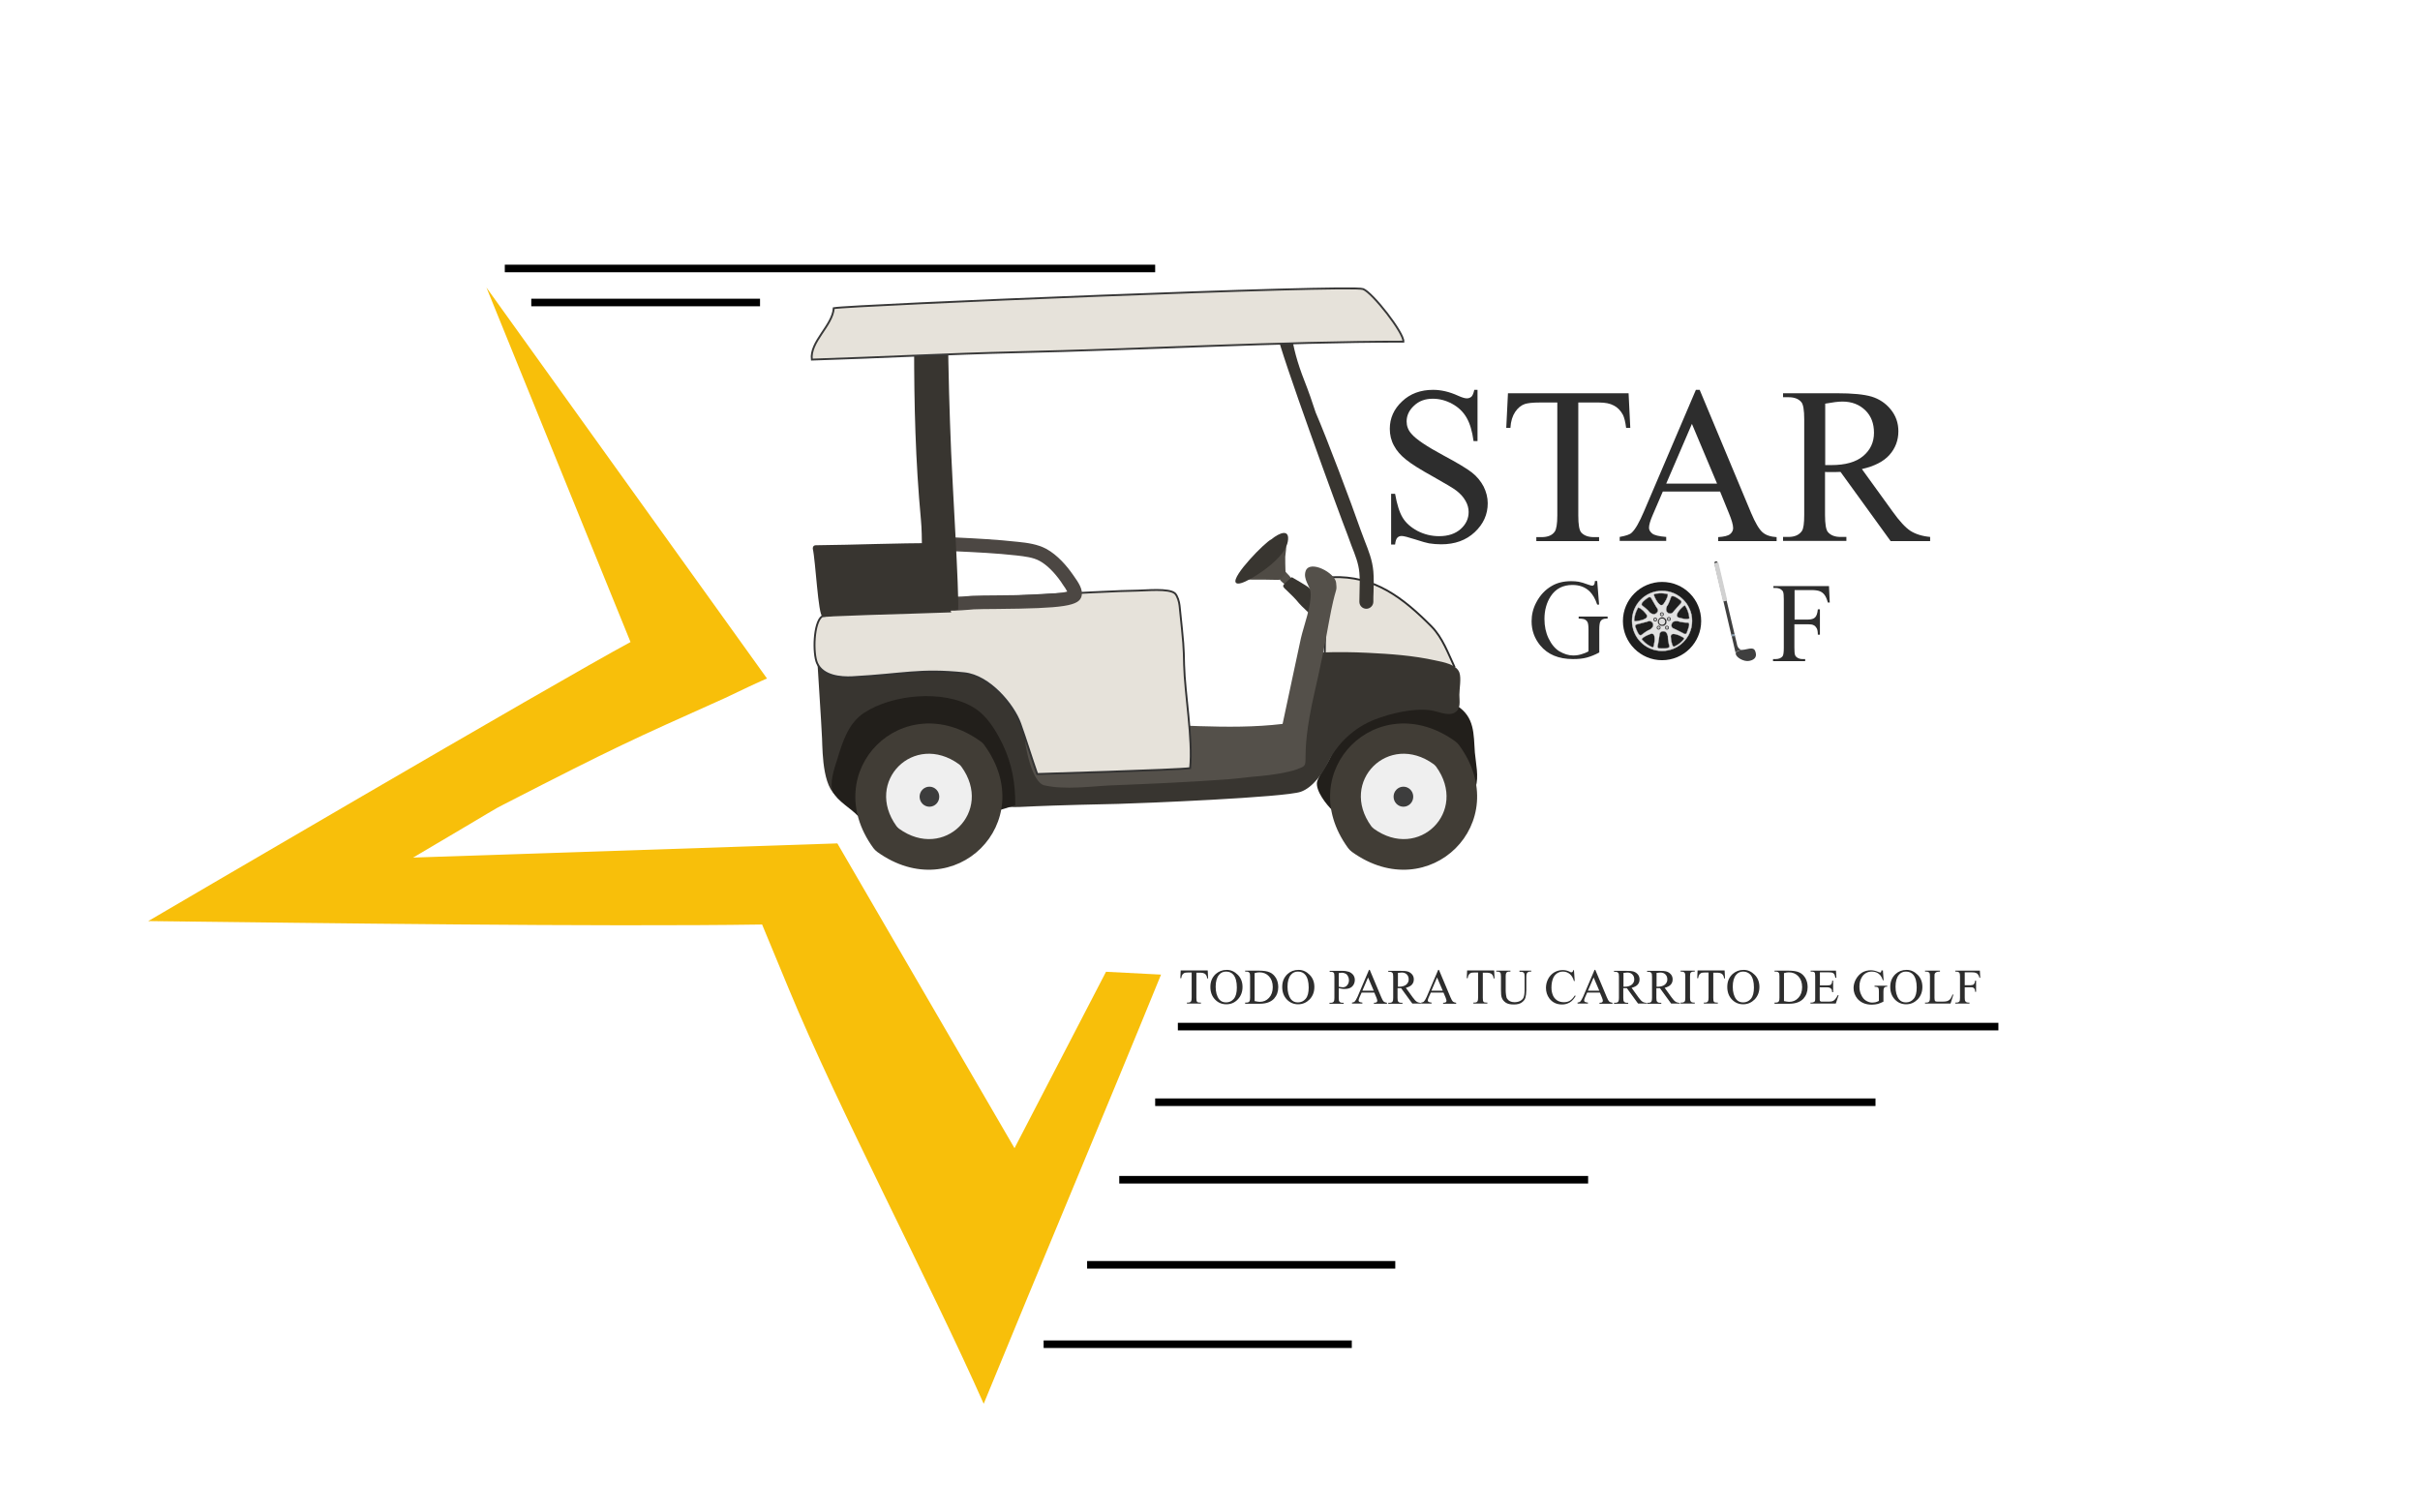 <?xml version="1.0" encoding="utf-8"?>
<!-- Generator: Adobe Illustrator 18.0.0, SVG Export Plug-In . SVG Version: 6.00 Build 0)  -->
<!DOCTYPE svg PUBLIC "-//W3C//DTD SVG 1.1//EN" "http://www.w3.org/Graphics/SVG/1.1/DTD/svg11.dtd">
<svg version="1.1" xmlns="http://www.w3.org/2000/svg" xmlns:xlink="http://www.w3.org/1999/xlink" x="0px" y="0px"
	 viewBox="0 0 1280 800" enable-background="new 0 0 1280 800" xml:space="preserve">
<g id="Carro">
</g>
<g id="Star">
</g>
<g id="Stargolf">
</g>
<g id="Texto">
</g>
<g id="Lineas">
	<g>
		<g>
			<path fill="#221F1B" d="M696.6,413.6c-0.8,4.8,5.1,12.1,8.2,15.1c2.6,2.6,3,2.9,5.9,2.6c3.1-0.4,6.8-3.1,9.8-4.1
				c6.7-2.1,13.5-3.8,20.2-5.9c13.6-4.3,25.9-4.2,39.8-5c1.8-5.5,0.1-12.5-0.4-18.2c-0.7-9.8,0-18.9-9.6-24.9
				c-7.7-4.8-18.9-5.6-27.7-4.1c-7.8,1.3-14,5-20,10c-4.2,3.5-9.5,6.7-12.9,10.9c-3,3.7-5,8-7.2,12.4
				C701,405.8,697.5,410.2,696.6,413.6z"/>
			<path fill="#E6E2DA" stroke="#2B2B2B" stroke-miterlimit="10" d="M704.4,305.3c22.6-1,37.9,11.1,52.8,26.1
				c5.8,5.9,8.8,14.3,12,21.1c-4.3,3.1-12.1,1.8-17.2,1.9c-12.5,0.5-25,0.9-37.4,1.9c-4.4,0.3-8.9,0.4-13.3,0.2
				c-1.2-3.1-0.6-7.1-0.6-10.4c0.1-7.9,0.1-16,1.4-23.8C703.1,316.9,703.5,311.6,704.4,305.3z"/>
			<path fill="#383530" d="M432.4,350.9c2.4,39.7,1.8,27.4,2.4,39.7c0.3,7.8,0.3,29,10.2,31.6c7.4,1.9,12.9-11.2,14.9-15.9
				c2.4-5.7,3.2-10.8,9.2-13.7c18.8-8.9,37.3,3.2,42.4,22.2c2,7.6,6.4,11.5,14.7,11.8c21.8,0.7,0,0,65.2-1.4
				c12.2-0.3,87.9-3.4,96.6-6.4c6.3-2.2,11.7-9.8,14.6-15.8c4.9-9.9,13.7-18.2,24.5-22.4c8.2-3.2,20.5-6.2,29.6-4.9
				c3.7,0.5,9.1,3.2,12.6,1.3c3.6-2,2.6-6,2.6-9.5c0-3.2,1.1-8.8,0-11.8c-1.6-4.3-8.5-5.5-12.8-6.4c-11.8-2.6-23.5-3.4-35.5-4
				c-8-0.4-16.2-0.5-24.2-0.2c-4.9,0.2-5.4,0.9-8,5.5c-5.6,9.9-8.2,20.9-12.3,31.4c-1.6,4.2-3.7,8.3-5.1,12.6
				c-1,3.1-1.2,7.1-3.1,9.7c-6.4-0.3-12.9-2-19.2-2.7c-14.7-1.7-29.4-2.8-44.1-4c-17.9-1.5-36.3-3.4-54.3-4.1
				c-2.5-5.9-1.5-14.4-2.4-20.9c-1.3-8.9-2.1-20.8-7.4-28.6c-8.9-13.1-33.2-13.2-46.8-12c-11.3,1-22.6,3-33.8,4.9
				c-7.8,1.3-16,0.5-23.6,2.3C434.3,340.5,430.8,344.2,432.4,350.9z"/>
			<path fill="#54504A" d="M679.9,302.4c1.2,1.2,2.6,2.7,3.6,4c-1,1.2-2.5,2-3.7,3c-0.8-1-2.4-1.8-2.9-3c-0.4-0.9,0.2-1,1-1.6
				C678.7,304.3,679.2,303.9,679.9,302.4z"/>
			<path fill="#383530" d="M683.3,305.3c-1.2,0.8-2.4,2.2-3.5,3.1c-0.2,0.2-1.1,1-1.1,1.4c-0.1,0.9,1.4,2,2,2.6
				c2.3,2.2,4.4,4.2,6.4,6.7c1.1,1.4,6.5,6.2,7.6,7.5c0.9,1.1-2.7-1.3-1.5-0.5c1.6-1.2,1.9-3.9,2.5-5.6c0.4-1.1,0.8-2.2,1.3-3.1
				c0.1-0.2,0.5-0.6,0.5-0.8c0.1-0.8,2,2,1.6,1.3c-1.4-2.2-5-5.3-6.9-7.1C691.7,310.1,683.3,305.3,683.3,305.3z"/>
			<path fill="#54504A" d="M541.8,386.3c0,8.8,4.2,27.7,10.6,29.1c11.4,2.5,24.1,0.5,35.6,0c20.4-0.8,41-1.7,61.4-3.2
				c5.7-0.4,11.4-1.3,17-1.7c5-0.4,14.8-1.8,19.6-3.6c9-3.4,0,0,9.3-40.7c2.8-12.3,5.3-24,7.5-36.6c3.9-21.4,4.5-15.4,3.9-21.4
				c-0.5-5.2-13.9-12.3-16.1-6.2c-1.5,4.4,2.3,7.9,2.6,11.3c0.6,6.8-3.6,17.7-5.1,24.2c-10,46.7,0,0-9.7,45.4
				c-29.2,3.5-59.4-0.4-88.8,0.1c-9.8,0.2-20.2,0.1-29.9,1.9C553.6,386.1,549.2,378.3,541.8,386.3z"/>
			<path fill="#E6E2DA" stroke="#333333" stroke-miterlimit="10" d="M434.8,326c-4.5,3.3-4.9,19.6-2.6,24.8
				c3.1,6.9,12.5,7.7,18.6,7.4c27.4-1.5,35.5-4.5,59.2-2.1c13.5,1.4,26.1,16.9,29.6,26.6c2.7,7.4,6.3,19.1,9,26.7
				c0,0,73.3-2.1,80.9-3.1c1.5-15.4-2.8-39.3-3.2-54.7c-0.2-10.1-0.2-10.1-2.4-31.3c-0.2-2-1.1-5.1-2.4-6.4
				c-3.1-2.9-15.9-1.5-19.7-1.5c-14.7,0-112.2,5.5-124.9,7.4C465.3,321.5,446,324.2,434.8,326"/>
			<path fill="#4C4743" d="M512.7,322.5c0.9-0.1,1.7-0.1,2.3-0.2c2.6-0.1,7-0.2,12-0.2c35.9-0.3,43.9-1.6,45.1-6.9
				c0.8-3.4-1.6-7-4.3-10.8l-0.5-0.7c-3-4.3-7.9-10.1-13.9-13.4c-4.7-2.5-10.1-3.2-15-3.7c-10.9-1.2-21.9-1.8-32.6-2.3
				c-4.2-0.2-8.3-0.4-12.5-0.6l-3.1-0.2l-0.7,3.1c-1.8,8.4-4,23.8,2.2,32.1c2.5,3.4,7.4,4.3,13.2,4.3
				C507.4,322.9,510,322.7,512.7,322.5z M505.5,291.6c10.6,0.5,21.5,1,32.2,2.2c4.3,0.5,8.8,1,12.2,2.9c3.7,2,7.8,6,11.4,11.2
				l0.5,0.8c1.3,1.8,2.2,3.2,2.7,4.2c-6.1,1.8-27,1.9-37.5,2c-5.1,0-9.6,0.1-12.3,0.2c-0.7,0-1.6,0.1-2.5,0.2
				c-10.7,0.8-13.8-0.1-14.4-1c-2.9-3.9-3.5-12.5-1.5-23.1C499.2,291.3,502.4,291.4,505.5,291.6z"/>
			<g>
				<path fill="#383530" d="M483.5,183c0,31.7,0.7,60.6,3.6,91.9c0.9,9.4,0.2,21.7,1.1,31.1c0.4,4.2-0.2,13.7,1,17.4
					c5.4,0.4,12.2-0.4,17.6-0.9c0.5-9.6-3-65.9-3.7-83c-0.9-21.4-1.5-42.7-1.7-64.2C494.4,175,487.6,179,483.5,183z"/>
				<path fill="#383530" d="M431.6,288.4c21.2-0.2,42.4-1.2,63.5-1.1c3.1,8.8,9.8,16.4,10.6,25.7c0.2,2.8-4.3,8.5-2.5,10.9
					c-14,0.4-28.1,1-44.1,1.4c-6.1,0.2-12.2,0.5-18.3,0.7c-1.3,0-4.8,0.5-5.8,0.1c-2.3-1-3.6-29.3-5.1-35.9
					C429.9,289.3,430.2,288.4,431.6,288.4z"/>
			</g>
			<path fill="#221F1B" d="M453.7,431.5c-3.6-3.9-10.8-7.8-13.1-12.6c-2.1-4.3,0.7-12.5,2.1-16.8c2.8-9.3,5.9-19.6,14.4-25.1
				c15-9.8,41.8-12.3,57.5-3c7.5,4.4,12.1,12.3,15.8,19.8c4.9,10.3,6.7,20.7,6.6,32.1c-14.5,4.8-30.2,8.6-45.4,10.7
				c-8,1.1-21,4.4-28.6,0.1C460.3,435.1,458.7,432.5,453.7,431.5z"/>
			<g>
				<path fill="#413D36" d="M520.7,394.2c29.6,40.7-15.8,85.8-56.7,56.4c-0.8-0.6-1.5-1.3-2.1-2.1c-29.6-40.7,15.8-85.8,56.7-56.4
					C519.4,392.6,520.2,393.4,520.7,394.2z"/>
				<path fill="#EFEFEF" d="M508.5,405.5c17.2,23.7-9.2,50-33,32.8c-0.5-0.4-0.9-0.8-1.3-1.3c-17.2-23.7,9.2-50,33-32.8
					C507.7,404.6,508.2,405,508.5,405.5z"/>
			</g>
			<g>
				<path fill="#413D36" d="M771.8,394.2c29.6,40.7-15.8,85.8-56.7,56.4c-0.8-0.6-1.5-1.3-2.1-2.1c-29.6-40.7,15.8-85.8,56.7-56.4
					C770.5,392.7,771.2,393.4,771.8,394.2z"/>
				<path fill="#EFEFEF" d="M759.6,405.5c17.2,23.7-9.2,50-33,32.8c-0.5-0.4-0.9-0.8-1.3-1.3c-17.2-23.7,9.2-50,33-32.8
					C758.8,404.6,759.2,405,759.6,405.5z"/>
			</g>
			<path fill="#383530" d="M712.7,282.8c-4-10.1-36.1-98-37-105.8c-0.2-2,1.2-3.8,3.3-4c2-0.2,3.8,1.2,4.1,3.2
				c0.8,7.2,3.1,15.7,6.8,25.1c2.2,5.6,4.2,11.3,6,16.9c2.5,7.2-3.1-7,0,0c5.7,13.1,18.9,48.1,23.8,62.2c0.7,1.9,1.4,3.7,2.1,5.6
				c2,5.1,4.1,10.3,4.6,16.2c0.3,3.6,0.2,7.3,0.1,10.9c-0.1,1.7-0.1,3.5-0.1,5.2c0,2-1.7,3.7-3.7,3.7c-2,0-3.7-1.6-3.7-3.7
				c0-1.8,0.1-3.6,0.1-5.4c0.1-3.4,0.2-6.8-0.1-10c-0.4-4.8-2.2-9.3-4.1-14.1C714.2,286.8,713.4,284.8,712.7,282.8"/>
			<path fill="#E6E2DA" stroke="#383838" stroke-miterlimit="10" d="M721,152.9c5,1.9,21.7,23.3,21.3,27.8
				c-64.9,0-139.7,4.2-204.5,5.6c-36.2,0.8-72.7,2.8-108.4,3.9c-1.2-9.4,11-18,11.6-27.2C449.3,161.4,714.7,150.4,721,152.9z"/>
			<path fill="#4F4B45" d="M680.3,289.4c0,1.7-0.4,3.4-0.5,5.1c0,2.3,0,4.6,0.1,6.9c0,0.5,0.1,1,0.1,1.5c-0.1,0.7-0.7,1.4-1.2,2
				c-0.5,0.6-1.3,1.3-2,1.7c-0.4,0.2-1.1,0.1-1.6,0.1c-1.9,0-3.8-0.1-5.7-0.1c-2,0-4.1,0-6.1,0c-1,0-1.8,0-2.7-0.1
				c-0.4-0.1-0.8-0.2-1.1-0.2c1.2-0.7,2.4-1.3,3.5-2.3c2.2-1.8,4-4.1,6.2-5.8c1.2-1,2.5-1.8,3.6-2.9c0.9-0.9,1.7-1.9,2.6-2.9
				c0.5-0.6,1.1-1.1,1.6-1.7c0.4-0.5,0.7-1.1,1.1-1.4c0.5-0.4,1.3-0.7,1.9-0.8"/>
			<path fill="#383530" d="M672.4,285.3c-3.2,1.4-20.9,19.4-18.8,22.8c1.8,2.8,13.4-5.4,14.9-6.5c4.8-3.5,12.4-9.8,12.8-16.3
				C681.7,280.1,677.1,281.5,672.4,285.3z"/>
			<ellipse fill="#3D3D3D" cx="742.3" cy="421.4" rx="5.2" ry="5.3"/>
			<ellipse fill="#3D3D3D" cx="491.6" cy="421.4" rx="5.2" ry="5.3"/>
		</g>
		<path fill="#F8BF0A" d="M585,514L585,514l-48.4,93.3l0,0l-93.7-161.2l0,0l0,0l0,0l-224.4,7.5l0,0c46-27.1,42-25.1,47.9-28.1
			c60.2-30.9,66.7-33.7,117.1-56.3c20.6-9.9,22.2-10.3,22.2-10.3L257.3,152.1l0,0l76.2,187.5l0,0C295.1,360.2,78.4,487.2,78.4,487.2
			s25.8-15.1,0,0l0,0c0,0,30.4,0.6,24.7,0.5c-24.7-0.5-25.8-0.5-22.8-0.5c85.7,1,237.1,3.1,322.8,1.8c0,0,4.6,11.2,14,33.8
			c26.7,64.5,74.9,155.8,103.2,219.7l0,0c29.1-71.1,65.2-156.8,93.8-227c0,0,0,0,0,0"/>
		<g>
			<path fill="#2D2D2D" d="M781.5,206.2v27.1h-2.1c-0.7-5.2-1.9-9.3-3.7-12.4c-1.8-3.1-4.3-5.5-7.6-7.3c-3.3-1.8-6.7-2.7-10.3-2.7
				c-4,0-7.3,1.2-9.9,3.7c-2.6,2.4-3.9,5.2-3.9,8.3c0,2.4,0.8,4.6,2.5,6.5c2.4,2.9,8.1,6.7,17,11.5c7.3,3.9,12.3,6.9,15,9
				c2.7,2.1,4.7,4.6,6.2,7.4c1.4,2.8,2.2,5.8,2.2,8.9c0,5.9-2.3,11-6.9,15.3c-4.6,4.3-10.5,6.4-17.7,6.4c-2.3,0-4.4-0.2-6.4-0.5
				c-1.2-0.2-3.7-0.9-7.4-2.1c-3.7-1.2-6.1-1.8-7.1-1.8c-1,0-1.7,0.3-2.3,0.9c-0.6,0.6-1,1.8-1.2,3.6h-2.1v-26.8h2.1
				c1,5.6,2.3,9.8,4,12.6c1.7,2.8,4.3,5.1,7.8,7c3.5,1.8,7.3,2.8,11.5,2.8c4.8,0,8.6-1.3,11.4-3.8s4.2-5.5,4.2-9
				c0-1.9-0.5-3.9-1.6-5.8c-1.1-2-2.7-3.8-4.9-5.5c-1.5-1.2-5.6-3.6-12.3-7.4c-6.7-3.7-11.5-6.7-14.3-9c-2.8-2.2-5-4.7-6.4-7.4
				c-1.5-2.7-2.2-5.7-2.2-8.9c0-5.6,2.2-10.5,6.5-14.5c4.3-4.1,9.8-6.1,16.4-6.1c4.2,0,8.6,1,13.2,3.1c2.2,1,3.7,1.4,4.6,1.4
				c1,0,1.8-0.3,2.5-0.9c0.6-0.6,1.1-1.8,1.5-3.6H781.5z"/>
			<path fill="#2D2D2D" d="M861.4,208l0.9,18.3h-2.2c-0.4-3.2-1-5.5-1.7-6.9c-1.2-2.2-2.8-3.9-4.8-4.9c-2-1.1-4.6-1.6-7.8-1.6h-11
				v59.8c0,4.8,0.5,7.8,1.6,9c1.5,1.6,3.7,2.4,6.7,2.4h2.7v2.1h-33.2v-2.1h2.8c3.3,0,5.7-1,7-3c0.8-1.2,1.3-4,1.3-8.4v-59.8h-9.4
				c-3.7,0-6.2,0.3-7.8,0.8c-2,0.7-3.7,2.1-5.1,4.2c-1.4,2.1-2.3,4.9-2.5,8.4h-2.2l0.9-18.3H861.4z"/>
			<path fill="#2D2D2D" d="M909.8,260h-30.3l-5.3,12.3c-1.3,3-2,5.3-2,6.8c0,1.2,0.6,2.2,1.7,3.1c1.1,0.9,3.6,1.5,7.4,1.8v2.1h-24.6
				v-2.1c3.3-0.6,5.4-1.3,6.3-2.2c2-1.8,4.1-5.6,6.5-11.2l27.5-64.4h2l27.2,65.1c2.2,5.2,4.2,8.6,6,10.2s4.3,2.4,7.5,2.6v2.1h-30.9
				v-2.1c3.1-0.2,5.2-0.7,6.3-1.6c1.1-0.9,1.6-2,1.6-3.2c0-1.7-0.8-4.4-2.3-8L909.8,260z M908.2,255.8l-13.3-31.6l-13.6,31.6H908.2z
				"/>
			<path fill="#2D2D2D" d="M1020.9,286.2H1000l-26.5-36.6c-2,0.1-3.6,0.1-4.8,0.1c-0.5,0-1,0-1.6,0c-0.6,0-1.2,0-1.8-0.1v22.7
				c0,4.9,0.5,8,1.6,9.2c1.5,1.7,3.7,2.5,6.6,2.5h3.1v2.1h-33.5v-2.1h2.9c3.3,0,5.7-1.1,7.1-3.2c0.8-1.2,1.2-4,1.2-8.5v-50.5
				c0-4.9-0.5-8-1.6-9.2c-1.5-1.7-3.7-2.5-6.7-2.5h-2.9V208h28.5c8.3,0,14.4,0.6,18.4,1.8c3.9,1.2,7.3,3.4,10,6.7
				c2.7,3.3,4.1,7.1,4.1,11.6c0,4.8-1.6,9-4.7,12.5c-3.1,3.5-8,6-14.6,7.5l16.2,22.4c3.7,5.2,6.9,8.6,9.5,10.3
				c2.7,1.7,6.1,2.8,10.4,3.2V286.2z M965.4,246c0.7,0,1.4,0,1.9,0c0.5,0,1,0,1.3,0c7.5,0,13.1-1.6,16.9-4.8
				c3.8-3.2,5.7-7.3,5.7-12.3c0-4.9-1.5-8.9-4.6-11.9s-7.1-4.6-12.1-4.6c-2.2,0-5.2,0.4-9.1,1.1V246z"/>
		</g>
		<g>
			<g>
				<g>
					<path fill="#1E1E1E" d="M879.1,307.8c-11.4,0-20.7,9.3-20.7,20.7c0,11.4,9.3,20.7,20.7,20.7c11.4,0,20.7-9.3,20.7-20.7
						C899.8,317,890.6,307.8,879.1,307.8z"/>
				</g>
				<radialGradient id="SVGID_1_" cx="879.131" cy="328.465" r="16.01" gradientUnits="userSpaceOnUse">
					<stop  offset="0" style="stop-color:#E5E2DF"/>
					<stop  offset="0" style="stop-color:#DED9D6"/>
					<stop  offset="6.299578e-002" style="stop-color:#CFCAC9"/>
					<stop  offset="0.183" style="stop-color:#A8A4A7"/>
					<stop  offset="0.264" style="stop-color:#8B878D"/>
					<stop  offset="0.522" style="stop-color:#F3F4F4"/>
					<stop  offset="0.584" style="stop-color:#E5E5E6"/>
					<stop  offset="0.703" style="stop-color:#C0BEC0"/>
					<stop  offset="0.865" style="stop-color:#858085"/>
					<stop  offset="0.876" style="stop-color:#807B80"/>
					<stop  offset="1" style="stop-color:#D1D3D4"/>
					<stop  offset="1" style="stop-color:#A7A9AC"/>
				</radialGradient>
				<path fill="#E2E2E2" stroke="url(#SVGID_1_)" stroke-width="0.186" stroke-miterlimit="10" d="M879.1,312.5
					c-8.8,0-15.9,7.1-15.9,15.9c0,8.8,7.1,15.9,15.9,15.9c8.8,0,15.9-7.1,15.9-15.9C895,319.7,887.9,312.5,879.1,312.5z
					 M890.7,320.5l0.5-0.2c2.2,3.2,2.3,6.8,2.3,6.8c-1.8,0.7-4.4-0.1-5.6-0.4c-1.2-0.3-1-1.5-1-1.5
					C887.4,323,890.7,320.5,890.7,320.5z M874.9,314.3c3.8-1.1,7.2,0,7.2,0c0,1.9-1.5,4.2-2.2,5.2c-0.7,1-1.7,0.5-1.7,0.5
					c-2-1.2-3.3-5.1-3.3-5.1V314.3z M864.4,328.3c0.1-3.9,2.1-6.9,2.1-6.9c1.9,0.5,3.6,2.6,4.4,3.6c0.8,0.9,0,1.8,0,1.8
					c-1.7,1.5-5.8,1.7-5.8,1.7L864.4,328.3z M866.9,335.5c-0.5-0.5-1.6-3-1.9-4.1c-0.3-1,1.1-1.2,1.1-1.2l5.4-1.5
					c1.9-0.8,2.7,1,2.7,1c0.9,1.9-1.4,3.3-1.4,3.3c-1.5,0.5-4,2.3-4.6,2.8C867.6,336.3,866.9,335.5,866.9,335.5z M874.5,342
					l-0.3,0.4c-3.6-1.4-5.8-4.3-5.8-4.3c1.1-1.6,3.7-2.4,4.8-2.9c1.1-0.4,1.7,0.7,1.7,0.7C875.8,338.1,874.5,342,874.5,342z
					 M876.1,324.3c-1.6,1.4-3.6-0.4-3.6-0.4c-0.9-1.3-3.3-3.2-3.9-3.7c-0.6-0.5,0-1.3,0-1.3c0.3-0.7,2.5-2.4,3.4-2.9
					c0.9-0.6,1.5,0.7,1.5,0.7l2.9,4.8C877.7,323.1,876.1,324.3,876.1,324.3z M882.1,342.7c-0.7,0.3-3.4,0.3-4.5,0.2
					c-1.1-0.1-0.7-1.5-0.7-1.5l0.8-5.5c0.1-2.1,2-2,2-2c2.1-0.1,2.5,2.6,2.5,2.6c-0.1,1.6,0.6,4.6,0.7,5.3
					C883.1,342.4,882.1,342.7,882.1,342.7z M882.3,324.2c-1.8-1.1-0.7-3.5-0.7-3.5c1-1.2,2-4.1,2.3-4.9c0.3-0.7,1.3-0.4,1.3-0.4
					c0.7,0.1,3,1.6,3.8,2.3c0.8,0.7-0.2,1.6-0.2,1.6l-3.6,4.2C883.9,325.3,882.3,324.2,882.3,324.2z M885.2,342.1
					c-1.2-1.5-1.4-4.2-1.5-5.4c-0.1-1.2,1.1-1.4,1.1-1.4c2.3-0.2,5.7,2.1,5.7,2.1l0.3,0.4C888.6,340.9,885.2,342.1,885.2,342.1z
					 M892.1,334.8c-0.5,1-1.6,0.2-1.6,0.2l-5-2.4c-2-0.7-1.3-2.5-1.3-2.5c0.5-2,3.2-1.6,3.2-1.6c1.5,0.6,4.5,0.9,5.3,0.9
					c0.8,0.1,0.7,1.1,0.7,1.1C893.4,331.2,892.5,333.8,892.1,334.8z M881.5,328.8c0,1.3-1,2.3-2.3,2.3c-1.3,0-2.3-1-2.3-2.3
					c0-1.3,1-2.3,2.3-2.3C880.4,326.5,881.5,327.5,881.5,328.8z"/>
				<g>
					<g>
						<g>
							<circle fill="#1B1A1C" cx="882.7" cy="327.4" r="1"/>
							<circle fill="#C1C1C1" cx="882.7" cy="327.4" r="0.7"/>
						</g>
						<g>
							<circle fill="#1B1A1C" cx="879" cy="324.9" r="1"/>
							<circle fill="#C1C1C1" cx="879" cy="324.9" r="0.7"/>
						</g>
						<g>
							<circle fill="#1B1A1C" cx="875.5" cy="327.7" r="1"/>
							<circle fill="#C1C1C1" cx="875.5" cy="327.7" r="0.7"/>
						</g>
						<g>
							<circle fill="#1B1A1C" cx="877.3" cy="332" r="1"/>
							<circle fill="#C1C1C1" cx="877.3" cy="332" r="0.7"/>
						</g>
						<g>
							<circle fill="#1B1A1C" cx="881.7" cy="332" r="1"/>
							<circle fill="#C1C1C1" cx="881.7" cy="332" r="0.7"/>
						</g>
					</g>
					<circle fill="#DDDDDD" cx="879.1" cy="328.8" r="1.7"/>
				</g>
			</g>
			<g>
				<path fill="#3F3F3F" d="M928.7,345.5c0.5,2.5-1.3,3.7-3.7,4.1c-2.8,0.4-6.5-1.8-6.9-3.6c0,0,0-0.1,0-0.1c-0.1-0.9,0.5-1.5,2.6-2
					c0,0,0,0,0,0c0.3-0.1,0.7-0.1,1.1-0.2l0.2,0c0.2,0,0.5-0.1,0.7-0.1C926.8,342.7,928.1,342.5,928.7,345.5z"/>
				<path fill="#3F3F3F" d="M921.8,343.6c-0.4,0.1-0.7,0.1-1.1,0.2c0,0,0,0,0,0c-2.1,0.5-2.8,1-2.6,2l-2.1-9l-0.3-1.1l-4.1-17.5
					l-4.8-20.2l0-0.2c-0.1-0.4,0.2-0.8,0.7-0.9c0.5-0.1,0.9,0.2,1,0.6l9.2,39l1,4.1l0,0.1c0,0.1,0.1,0.3,0.1,0.4l0,0.1
					C919.1,342.1,919.8,343.9,921.8,343.6z"/>
				<polygon fill="#899CAD" points="915.7,335.6 917.4,335.3 917.7,336.4 916,336.7 				"/>
				<path fill="#D1D1D1" d="M911.2,317.7c0.1,0.3,0.3,0.4,0.6,0.4l1.3-0.3c0.3-0.1,0.5-0.3,0.4-0.6l-4.5-19.3
					c-0.1-0.3-0.3-0.4-0.6-0.4l-1.3,0.3c-0.3,0.1-0.5,0.3-0.4,0.6L911.2,317.7z"/>
			</g>
			<path fill="#2D2D2D" d="M844.8,307.3l1,12.5h-1c-1-3.1-2.4-5.4-4-7c-2.4-2.3-5.4-3.4-9.1-3.4c-5,0-8.9,2-11.5,6
				c-2.2,3.4-3.3,7.4-3.3,12c0,3.8,0.7,7.2,2.2,10.3c1.5,3.1,3.4,5.4,5.7,6.8c2.4,1.4,4.8,2.2,7.3,2.2c1.5,0,2.9-0.2,4.2-0.6
				c1.4-0.4,2.7-0.9,3.9-1.6V333c0-2-0.2-3.3-0.5-3.9c-0.3-0.6-0.8-1.1-1.4-1.4c-0.6-0.3-1.7-0.5-3.3-0.5v-1.1h15.3v1.1h-0.7
				c-1.5,0-2.6,0.5-3.1,1.5c-0.4,0.7-0.6,2.1-0.6,4.3v12.1c-2.2,1.2-4.4,2.1-6.6,2.7c-2.2,0.6-4.6,0.8-7.3,0.8
				c-7.6,0-13.4-2.4-17.4-7.3c-3-3.7-4.5-7.9-4.5-12.7c0-3.5,0.8-6.8,2.5-10c2-3.8,4.7-6.7,8.2-8.7c2.9-1.7,6.3-2.5,10.3-2.5
				c1.4,0,2.7,0.1,3.9,0.3c1.2,0.2,2.8,0.7,5,1.5c1.1,0.4,1.8,0.6,2.2,0.6c0.4,0,0.7-0.2,0.9-0.5c0.3-0.3,0.4-1,0.5-2H844.8z"/>
			<path fill="#2D2D2D" d="M949.2,312.2v15.5h7.2c1.6,0,2.9-0.4,3.6-1.1c0.8-0.7,1.3-2.2,1.5-4.3h1.1v13.4h-1.1
				c0-1.5-0.2-2.7-0.6-3.4c-0.4-0.7-0.9-1.3-1.6-1.6c-0.7-0.4-1.7-0.5-3-0.5h-7.2v12.4c0,2,0.1,3.3,0.4,4c0.2,0.5,0.6,0.9,1.2,1.3
				c0.9,0.5,1.7,0.7,2.7,0.7h1.4v1.1h-17v-1.1h1.4c1.6,0,2.8-0.5,3.6-1.4c0.5-0.6,0.7-2.1,0.7-4.5V317c0-2-0.1-3.3-0.4-4
				c-0.2-0.5-0.6-0.9-1.2-1.3c-0.8-0.5-1.7-0.7-2.7-0.7H938V310h29.4l0.4,8.7h-1c-0.5-1.8-1.1-3.2-1.8-4.1c-0.7-0.9-1.5-1.5-2.5-1.9
				c-1-0.4-2.5-0.6-4.6-0.6H949.2z"/>
		</g>
		<g>
			<path fill="#2D2D2D" d="M638.8,513.4l0.2,4.1h-0.5c-0.1-0.7-0.2-1.2-0.4-1.5c-0.3-0.5-0.6-0.9-1.1-1.1c-0.4-0.2-1-0.4-1.7-0.4
				h-2.5v13.3c0,1.1,0.1,1.7,0.3,2c0.3,0.4,0.8,0.5,1.5,0.5h0.6v0.5h-7.4v-0.5h0.6c0.7,0,1.3-0.2,1.6-0.7c0.2-0.3,0.3-0.9,0.3-1.9
				v-13.3h-2.1c-0.8,0-1.4,0.1-1.7,0.2c-0.4,0.2-0.8,0.5-1.1,0.9s-0.5,1.1-0.6,1.9h-0.5l0.2-4.1H638.8z"/>
			<path fill="#2D2D2D" d="M648.8,513c2.3,0,4.2,0.9,5.9,2.6c1.7,1.7,2.5,3.9,2.5,6.4c0,2.6-0.8,4.8-2.5,6.6s-3.7,2.6-6.1,2.6
				c-2.4,0-4.4-0.9-6-2.6c-1.6-1.7-2.4-3.9-2.4-6.6c0-2.8,0.9-5,2.8-6.8C644.6,513.8,646.5,513,648.8,513z M648.5,513.9
				c-1.6,0-2.8,0.6-3.7,1.7c-1.2,1.4-1.8,3.5-1.8,6.3c0,2.8,0.6,5,1.8,6.6c0.9,1.2,2.2,1.7,3.7,1.7c1.6,0,3-0.6,4.1-1.9
				c1.1-1.3,1.6-3.3,1.6-6c0-3-0.6-5.2-1.8-6.7C651.5,514.5,650.2,513.9,648.5,513.9z"/>
			<path fill="#2D2D2D" d="M658.6,530.8v-0.5h0.7c0.7,0,1.3-0.2,1.6-0.7c0.2-0.3,0.3-0.9,0.3-1.9v-11.2c0-1.1-0.1-1.8-0.4-2
				c-0.3-0.4-0.8-0.6-1.5-0.6h-0.7v-0.5h7.1c2.6,0,4.6,0.3,5.9,0.9c1.4,0.6,2.4,1.6,3.3,3c0.8,1.4,1.2,3,1.2,4.8
				c0,2.4-0.7,4.4-2.2,6.1c-1.7,1.8-4.2,2.7-7.5,2.7H658.6z M663.6,529.5c1.1,0.2,2,0.4,2.7,0.4c2,0,3.6-0.7,4.9-2.1
				c1.3-1.4,2-3.3,2-5.7c0-2.4-0.7-4.3-2-5.7c-1.3-1.4-3-2.1-5-2.1c-0.8,0-1.6,0.1-2.6,0.4V529.5z"/>
			<path fill="#2D2D2D" d="M686.8,513c2.3,0,4.2,0.9,5.9,2.6c1.7,1.7,2.5,3.9,2.5,6.4c0,2.6-0.8,4.8-2.5,6.6
				c-1.7,1.7-3.7,2.6-6.1,2.6c-2.4,0-4.4-0.9-6-2.6c-1.6-1.7-2.4-3.9-2.4-6.6c0-2.8,0.9-5,2.8-6.8C682.5,513.8,684.5,513,686.8,513z
				 M686.5,513.9c-1.6,0-2.8,0.6-3.7,1.7c-1.2,1.4-1.8,3.5-1.8,6.3c0,2.8,0.6,5,1.8,6.6c0.9,1.2,2.2,1.7,3.7,1.7
				c1.6,0,3-0.6,4.1-1.9c1.1-1.3,1.6-3.3,1.6-6c0-3-0.6-5.2-1.8-6.7C689.5,514.5,688.2,513.9,686.5,513.9z"/>
			<path fill="#2D2D2D" d="M708.1,522.7v5.1c0,1.1,0.1,1.8,0.4,2c0.3,0.4,0.8,0.6,1.5,0.6h0.7v0.5h-7.5v-0.5h0.7
				c0.7,0,1.3-0.2,1.6-0.7c0.2-0.3,0.3-0.9,0.3-1.9v-11.2c0-1.1-0.1-1.8-0.3-2c-0.3-0.4-0.8-0.6-1.5-0.6h-0.7v-0.5h6.4
				c1.6,0,2.8,0.2,3.7,0.5c0.9,0.3,1.7,0.9,2.3,1.6c0.6,0.8,0.9,1.7,0.9,2.7c0,1.4-0.5,2.6-1.4,3.5c-0.9,0.9-2.3,1.3-4,1.3
				c-0.4,0-0.9,0-1.4-0.1C709.2,522.9,708.6,522.8,708.1,522.7z M708.1,521.9c0.5,0.1,0.9,0.1,1.2,0.2c0.4,0,0.6,0.1,0.9,0.1
				c0.9,0,1.7-0.3,2.3-1c0.6-0.7,1-1.6,1-2.7c0-0.8-0.2-1.5-0.5-2.1c-0.3-0.6-0.7-1.1-1.3-1.4c-0.6-0.3-1.2-0.5-1.9-0.5
				c-0.4,0-1,0.1-1.7,0.2V521.9z"/>
			<path fill="#2D2D2D" d="M726.9,525h-6.7l-1.2,2.7c-0.3,0.7-0.4,1.2-0.4,1.5c0,0.3,0.1,0.5,0.4,0.7c0.3,0.2,0.8,0.3,1.6,0.4v0.5
				h-5.5v-0.5c0.7-0.1,1.2-0.3,1.4-0.5c0.4-0.4,0.9-1.2,1.5-2.5l6.1-14.3h0.4l6.1,14.5c0.5,1.2,0.9,1.9,1.3,2.3
				c0.4,0.3,1,0.5,1.7,0.6v0.5h-6.9v-0.5c0.7,0,1.2-0.1,1.4-0.3c0.2-0.2,0.4-0.4,0.4-0.7c0-0.4-0.2-1-0.5-1.8L726.9,525z M726.6,524
				l-3-7l-3,7H726.6z"/>
			<path fill="#2D2D2D" d="M751.7,530.8H747l-5.9-8.1c-0.4,0-0.8,0-1.1,0c-0.1,0-0.2,0-0.4,0c-0.1,0-0.3,0-0.4,0v5.1
				c0,1.1,0.1,1.8,0.4,2c0.3,0.4,0.8,0.6,1.5,0.6h0.7v0.5h-7.5v-0.5h0.7c0.7,0,1.3-0.2,1.6-0.7c0.2-0.3,0.3-0.9,0.3-1.9v-11.2
				c0-1.1-0.1-1.8-0.4-2c-0.3-0.4-0.8-0.6-1.5-0.6h-0.7v-0.5h6.3c1.8,0,3.2,0.1,4.1,0.4c0.9,0.3,1.6,0.8,2.2,1.5
				c0.6,0.7,0.9,1.6,0.9,2.6c0,1.1-0.3,2-1,2.8c-0.7,0.8-1.8,1.3-3.2,1.7l3.6,5c0.8,1.1,1.5,1.9,2.1,2.3c0.6,0.4,1.4,0.6,2.3,0.7
				V530.8z M739.3,521.9c0.2,0,0.3,0,0.4,0c0.1,0,0.2,0,0.3,0c1.7,0,2.9-0.4,3.8-1.1c0.8-0.7,1.3-1.6,1.3-2.7c0-1.1-0.3-2-1-2.7
				c-0.7-0.7-1.6-1-2.7-1c-0.5,0-1.2,0.1-2,0.2V521.9z"/>
			<path fill="#2D2D2D" d="M763.5,525h-6.7l-1.2,2.7c-0.3,0.7-0.4,1.2-0.4,1.5c0,0.3,0.1,0.5,0.4,0.7c0.3,0.2,0.8,0.3,1.6,0.4v0.5
				h-5.5v-0.5c0.7-0.1,1.2-0.3,1.4-0.5c0.4-0.4,0.9-1.2,1.5-2.5l6.1-14.3h0.4l6.1,14.5c0.5,1.2,0.9,1.9,1.3,2.3
				c0.4,0.3,1,0.5,1.7,0.6v0.5h-6.9v-0.5c0.7,0,1.2-0.1,1.4-0.3c0.2-0.2,0.4-0.4,0.4-0.7c0-0.4-0.2-1-0.5-1.8L763.5,525z M763.1,524
				l-3-7l-3,7H763.1z"/>
			<path fill="#2D2D2D" d="M790.3,513.4l0.2,4.1H790c-0.1-0.7-0.2-1.2-0.4-1.5c-0.3-0.5-0.6-0.9-1.1-1.1c-0.4-0.2-1-0.4-1.7-0.4
				h-2.5v13.3c0,1.1,0.1,1.7,0.3,2c0.3,0.4,0.8,0.5,1.5,0.5h0.6v0.5h-7.4v-0.5h0.6c0.7,0,1.3-0.2,1.6-0.7c0.2-0.3,0.3-0.9,0.3-1.9
				v-13.3h-2.1c-0.8,0-1.4,0.1-1.7,0.2c-0.4,0.2-0.8,0.5-1.1,0.9c-0.3,0.5-0.5,1.1-0.6,1.9h-0.5l0.2-4.1H790.3z"/>
			<path fill="#2D2D2D" d="M803.7,513.9v-0.5h6.2v0.5h-0.7c-0.7,0-1.2,0.3-1.6,0.9c-0.2,0.3-0.3,0.9-0.3,1.8v7.1
				c0,1.7-0.2,3.1-0.5,4.1c-0.3,1-1,1.8-2,2.5c-1,0.7-2.4,1-4.1,1c-1.9,0-3.3-0.3-4.3-1c-1-0.7-1.7-1.5-2.1-2.7
				c-0.3-0.8-0.4-2.2-0.4-4.3v-6.8c0-1.1-0.1-1.8-0.4-2.1c-0.3-0.3-0.8-0.5-1.4-0.5h-0.7v-0.5h7.5v0.5h-0.7c-0.7,0-1.2,0.2-1.5,0.7
				c-0.2,0.3-0.3,0.9-0.3,1.9v7.6c0,0.7,0.1,1.5,0.2,2.3c0.1,0.9,0.3,1.6,0.7,2c0.3,0.5,0.8,0.9,1.4,1.2c0.6,0.3,1.4,0.5,2.3,0.5
				c1.1,0,2.2-0.2,3.1-0.7c0.9-0.5,1.5-1.1,1.8-1.9c0.3-0.8,0.5-2.1,0.5-3.9v-7c0-1.1-0.1-1.8-0.4-2c-0.3-0.4-0.8-0.6-1.5-0.6H803.7
				z"/>
			<path fill="#2D2D2D" d="M832.5,513l0.4,5.9h-0.4c-0.5-1.8-1.3-3-2.3-3.8s-2.2-1.2-3.5-1.2c-1.2,0-2.2,0.3-3.1,0.9
				c-0.9,0.6-1.7,1.5-2.2,2.8c-0.5,1.3-0.8,2.9-0.8,4.8c0,1.6,0.3,2.9,0.8,4.1c0.5,1.2,1.3,2,2.3,2.7c1,0.6,2.2,0.9,3.5,0.9
				c1.1,0,2.1-0.2,3-0.7c0.9-0.5,1.8-1.4,2.8-2.9l0.4,0.3c-0.9,1.5-1.9,2.7-3.1,3.4c-1.2,0.7-2.5,1.1-4.1,1.1
				c-2.9,0-5.1-1.1-6.7-3.2c-1.2-1.6-1.8-3.5-1.8-5.6c0-1.7,0.4-3.3,1.2-4.8c0.8-1.5,1.9-2.6,3.2-3.4c1.4-0.8,2.9-1.2,4.5-1.2
				c1.3,0,2.5,0.3,3.7,0.9c0.4,0.2,0.6,0.3,0.8,0.3c0.2,0,0.4-0.1,0.6-0.2c0.2-0.2,0.4-0.6,0.5-1H832.5z"/>
			<path fill="#2D2D2D" d="M846.2,525h-6.7l-1.2,2.7c-0.3,0.7-0.4,1.2-0.4,1.5c0,0.3,0.1,0.5,0.4,0.7c0.3,0.2,0.8,0.3,1.6,0.4v0.5
				h-5.5v-0.5c0.7-0.1,1.2-0.3,1.4-0.5c0.4-0.4,0.9-1.2,1.5-2.5l6.1-14.3h0.4l6.1,14.5c0.5,1.2,0.9,1.9,1.3,2.3
				c0.4,0.3,1,0.5,1.7,0.6v0.5H846v-0.5c0.7,0,1.2-0.1,1.4-0.3c0.2-0.2,0.4-0.4,0.4-0.7c0-0.4-0.2-1-0.5-1.8L846.2,525z M845.9,524
				l-3-7l-3,7H845.9z"/>
			<path fill="#2D2D2D" d="M871,530.8h-4.6l-5.9-8.1c-0.4,0-0.8,0-1.1,0c-0.1,0-0.2,0-0.4,0c-0.1,0-0.3,0-0.4,0v5.1
				c0,1.1,0.1,1.8,0.4,2c0.3,0.4,0.8,0.6,1.5,0.6h0.7v0.5h-7.5v-0.5h0.7c0.7,0,1.3-0.2,1.6-0.7c0.2-0.3,0.3-0.9,0.3-1.9v-11.2
				c0-1.1-0.1-1.8-0.4-2c-0.3-0.4-0.8-0.6-1.5-0.6h-0.7v-0.5h6.3c1.8,0,3.2,0.1,4.1,0.4c0.9,0.3,1.6,0.8,2.2,1.5
				c0.6,0.7,0.9,1.6,0.9,2.6c0,1.1-0.3,2-1,2.8c-0.7,0.8-1.8,1.3-3.2,1.7l3.6,5c0.8,1.1,1.5,1.9,2.1,2.3c0.6,0.4,1.4,0.6,2.3,0.7
				V530.8z M858.6,521.9c0.2,0,0.3,0,0.4,0c0.1,0,0.2,0,0.3,0c1.7,0,2.9-0.4,3.8-1.1c0.8-0.7,1.3-1.6,1.3-2.7c0-1.1-0.3-2-1-2.7
				c-0.7-0.7-1.6-1-2.7-1c-0.5,0-1.2,0.1-2,0.2V521.9z"/>
			<path fill="#2D2D2D" d="M888.5,530.8h-4.6l-5.9-8.1c-0.4,0-0.8,0-1.1,0c-0.1,0-0.2,0-0.4,0c-0.1,0-0.3,0-0.4,0v5.1
				c0,1.1,0.1,1.8,0.4,2c0.3,0.4,0.8,0.6,1.5,0.6h0.7v0.5h-7.5v-0.5h0.7c0.7,0,1.3-0.2,1.6-0.7c0.2-0.3,0.3-0.9,0.3-1.9v-11.2
				c0-1.1-0.1-1.8-0.4-2c-0.3-0.4-0.8-0.6-1.5-0.6h-0.7v-0.5h6.3c1.8,0,3.2,0.1,4.1,0.4c0.9,0.3,1.6,0.8,2.2,1.5
				c0.6,0.7,0.9,1.6,0.9,2.6c0,1.1-0.3,2-1,2.8c-0.7,0.8-1.8,1.3-3.2,1.7l3.6,5c0.8,1.1,1.5,1.9,2.1,2.3c0.6,0.4,1.4,0.6,2.3,0.7
				V530.8z M876.1,521.9c0.2,0,0.3,0,0.4,0c0.1,0,0.2,0,0.3,0c1.7,0,2.9-0.4,3.8-1.1c0.8-0.7,1.3-1.6,1.3-2.7c0-1.1-0.3-2-1-2.7
				c-0.7-0.7-1.6-1-2.7-1c-0.5,0-1.2,0.1-2,0.2V521.9z"/>
			<path fill="#2D2D2D" d="M896.4,530.3v0.5h-7.5v-0.5h0.6c0.7,0,1.2-0.2,1.6-0.6c0.2-0.3,0.3-0.9,0.3-2v-11.2
				c0-0.9-0.1-1.5-0.2-1.7c-0.1-0.2-0.3-0.4-0.5-0.6c-0.4-0.2-0.8-0.3-1.2-0.3h-0.6v-0.5h7.5v0.5h-0.6c-0.7,0-1.2,0.2-1.6,0.6
				c-0.2,0.3-0.3,0.9-0.3,2v11.2c0,0.9,0.1,1.5,0.2,1.7c0.1,0.2,0.3,0.4,0.5,0.6c0.4,0.2,0.8,0.3,1.2,0.3H896.4z"/>
			<path fill="#2D2D2D" d="M912.2,513.4l0.2,4.1h-0.5c-0.1-0.7-0.2-1.2-0.4-1.5c-0.3-0.5-0.6-0.9-1.1-1.1c-0.4-0.2-1-0.4-1.7-0.4
				h-2.5v13.3c0,1.1,0.1,1.7,0.3,2c0.3,0.4,0.8,0.5,1.5,0.5h0.6v0.5h-7.4v-0.5h0.6c0.7,0,1.3-0.2,1.6-0.7c0.2-0.3,0.3-0.9,0.3-1.9
				v-13.3h-2.1c-0.8,0-1.4,0.1-1.7,0.2c-0.4,0.2-0.8,0.5-1.1,0.9c-0.3,0.5-0.5,1.1-0.6,1.9h-0.5l0.2-4.1H912.2z"/>
			<path fill="#2D2D2D" d="M922.2,513c2.3,0,4.2,0.9,5.9,2.6c1.7,1.7,2.5,3.9,2.5,6.4c0,2.6-0.8,4.8-2.5,6.6
				c-1.7,1.7-3.7,2.6-6.1,2.6c-2.4,0-4.4-0.9-6-2.6c-1.6-1.7-2.4-3.9-2.4-6.6c0-2.8,0.9-5,2.8-6.8C918,513.8,919.9,513,922.2,513z
				 M922,513.9c-1.6,0-2.8,0.6-3.7,1.7c-1.2,1.4-1.8,3.5-1.8,6.3c0,2.8,0.6,5,1.8,6.6c0.9,1.2,2.2,1.7,3.7,1.7c1.6,0,3-0.6,4.1-1.9
				c1.1-1.3,1.6-3.3,1.6-6c0-3-0.6-5.2-1.8-6.7C924.9,514.5,923.6,513.9,922,513.9z"/>
			<path fill="#2D2D2D" d="M938.6,530.8v-0.5h0.7c0.7,0,1.3-0.2,1.6-0.7c0.2-0.3,0.3-0.9,0.3-1.9v-11.2c0-1.1-0.1-1.8-0.4-2
				c-0.3-0.4-0.8-0.6-1.5-0.6h-0.7v-0.5h7.1c2.6,0,4.6,0.3,5.9,0.9c1.4,0.6,2.4,1.6,3.3,3c0.8,1.4,1.2,3,1.2,4.8
				c0,2.4-0.7,4.4-2.2,6.1c-1.7,1.8-4.2,2.7-7.5,2.7H938.6z M943.6,529.5c1.1,0.2,2,0.4,2.7,0.4c2,0,3.6-0.7,4.9-2.1
				c1.3-1.4,2-3.3,2-5.7c0-2.4-0.7-4.3-2-5.7c-1.3-1.4-3-2.1-5-2.1c-0.8,0-1.6,0.1-2.6,0.4V529.5z"/>
			<path fill="#2D2D2D" d="M962.6,514.3v6.9h3.8c1,0,1.7-0.1,2-0.4c0.4-0.4,0.7-1.1,0.7-2.1h0.5v6.1h-0.5c-0.1-0.8-0.2-1.4-0.4-1.6
				c-0.2-0.3-0.4-0.5-0.8-0.7c-0.4-0.2-0.9-0.3-1.6-0.3h-3.8v5.7c0,0.8,0,1.2,0.1,1.4c0.1,0.2,0.2,0.3,0.4,0.4
				c0.2,0.1,0.5,0.1,1,0.1h3c1,0,1.7-0.1,2.1-0.2c0.4-0.1,0.9-0.4,1.3-0.8c0.5-0.5,1.1-1.3,1.6-2.4h0.5l-1.5,4.4h-13.4v-0.5h0.6
				c0.4,0,0.8-0.1,1.2-0.3c0.3-0.1,0.5-0.3,0.6-0.6c0.1-0.3,0.1-0.8,0.1-1.7v-11.3c0-1.1-0.1-1.8-0.3-2c-0.3-0.3-0.8-0.5-1.5-0.5
				h-0.6v-0.5h13.4l0.2,3.8h-0.5c-0.2-0.9-0.4-1.5-0.6-1.9c-0.2-0.3-0.5-0.6-1-0.8c-0.3-0.1-0.9-0.2-1.8-0.2H962.6z"/>
			<path fill="#2D2D2D" d="M995.9,513l0.4,5.5h-0.4c-0.5-1.4-1-2.4-1.8-3.1c-1-1-2.4-1.5-4-1.5c-2.2,0-3.9,0.9-5.1,2.6
				c-1,1.5-1.5,3.2-1.5,5.3c0,1.7,0.3,3.2,1,4.5c0.6,1.4,1.5,2.4,2.5,3c1,0.6,2.1,1,3.2,1c0.6,0,1.3-0.1,1.9-0.2
				c0.6-0.2,1.2-0.4,1.7-0.7v-5c0-0.9-0.1-1.4-0.2-1.7c-0.1-0.3-0.3-0.5-0.6-0.6c-0.3-0.1-0.8-0.2-1.5-0.2v-0.5h6.7v0.5h-0.3
				c-0.7,0-1.1,0.2-1.4,0.7c-0.2,0.3-0.3,0.9-0.3,1.9v5.3c-1,0.5-2,0.9-2.9,1.2c-1,0.2-2,0.4-3.2,0.4c-3.4,0-5.9-1.1-7.7-3.2
				c-1.3-1.6-2-3.5-2-5.6c0-1.5,0.4-3,1.1-4.4c0.9-1.7,2.1-3,3.6-3.9c1.3-0.7,2.8-1.1,4.5-1.1c0.6,0,1.2,0.1,1.7,0.2
				c0.5,0.1,1.3,0.3,2.2,0.7c0.5,0.2,0.8,0.3,1,0.3c0.2,0,0.3-0.1,0.4-0.2c0.1-0.1,0.2-0.4,0.2-0.9H995.9z"/>
			<path fill="#2D2D2D" d="M1008.4,513c2.3,0,4.2,0.9,5.9,2.6c1.7,1.7,2.5,3.9,2.5,6.4c0,2.6-0.8,4.8-2.5,6.6
				c-1.7,1.7-3.7,2.6-6.1,2.6c-2.4,0-4.4-0.9-6-2.6c-1.6-1.7-2.4-3.9-2.4-6.6c0-2.8,0.9-5,2.8-6.8
				C1004.1,513.8,1006.1,513,1008.4,513z M1008.1,513.9c-1.6,0-2.8,0.6-3.7,1.7c-1.2,1.4-1.8,3.5-1.8,6.3c0,2.8,0.6,5,1.8,6.6
				c0.9,1.2,2.2,1.7,3.7,1.7c1.6,0,3-0.6,4.1-1.9c1.1-1.3,1.6-3.3,1.6-6c0-3-0.6-5.2-1.8-6.7
				C1011.1,514.5,1009.8,513.9,1008.1,513.9z"/>
			<path fill="#2D2D2D" d="M1032.8,526l0.4,0.1l-1.5,4.7h-13.5v-0.5h0.7c0.7,0,1.3-0.2,1.6-0.7c0.2-0.3,0.3-0.9,0.3-1.9v-11.2
				c0-1.1-0.1-1.8-0.4-2c-0.3-0.4-0.8-0.6-1.5-0.6h-0.7v-0.5h7.9v0.5c-0.9,0-1.6,0.1-1.9,0.3c-0.4,0.2-0.6,0.4-0.8,0.7
				s-0.2,0.9-0.2,2v10.9c0,0.7,0.1,1.2,0.2,1.5c0.1,0.2,0.3,0.3,0.5,0.4s0.9,0.1,2,0.1h1.3c1.3,0,2.3-0.1,2.8-0.3
				c0.5-0.2,1-0.5,1.5-1C1031.9,527.9,1032.4,527.1,1032.8,526z"/>
			<path fill="#2D2D2D" d="M1039.2,514.3v6.8h3.2c0.7,0,1.3-0.2,1.6-0.5c0.3-0.3,0.6-1,0.7-1.9h0.5v5.9h-0.5c0-0.7-0.1-1.2-0.3-1.5
				c-0.2-0.3-0.4-0.6-0.7-0.7c-0.3-0.2-0.7-0.2-1.3-0.2h-3.2v5.5c0,0.9,0.1,1.5,0.2,1.7c0.1,0.2,0.3,0.4,0.5,0.6
				c0.4,0.2,0.8,0.3,1.2,0.3h0.6v0.5h-7.5v-0.5h0.6c0.7,0,1.2-0.2,1.6-0.6c0.2-0.3,0.3-0.9,0.3-2v-11.2c0-0.9-0.1-1.5-0.2-1.7
				c-0.1-0.2-0.3-0.4-0.5-0.6c-0.4-0.2-0.8-0.3-1.2-0.3h-0.6v-0.5h13l0.2,3.8h-0.4c-0.2-0.8-0.5-1.4-0.8-1.8
				c-0.3-0.4-0.7-0.7-1.1-0.8c-0.4-0.2-1.1-0.3-2-0.3H1039.2z"/>
		</g>
		<line fill="#2F3030" stroke="#000000" stroke-width="4" stroke-miterlimit="10" x1="267" y1="142" x2="611" y2="142"/>
		<line fill="#2F3030" stroke="#000000" stroke-width="4" stroke-miterlimit="10" x1="281" y1="160" x2="402" y2="160"/>
		<line fill="#2F3030" stroke="#000000" stroke-width="4" stroke-miterlimit="10" x1="623" y1="543" x2="1057" y2="543"/>
		<line fill="#2F3030" stroke="#000000" stroke-width="4" stroke-miterlimit="10" x1="611" y1="583" x2="992" y2="583"/>
		<line fill="#2F3030" stroke="#000000" stroke-width="4" stroke-miterlimit="10" x1="592" y1="624" x2="840" y2="624"/>
		<line fill="#2F3030" stroke="#000000" stroke-width="4" stroke-miterlimit="10" x1="575" y1="669" x2="738" y2="669"/>
		<line fill="#2F3030" stroke="#000000" stroke-width="4" stroke-miterlimit="10" x1="552" y1="711" x2="715" y2="711"/>
	</g>
</g>
</svg>
